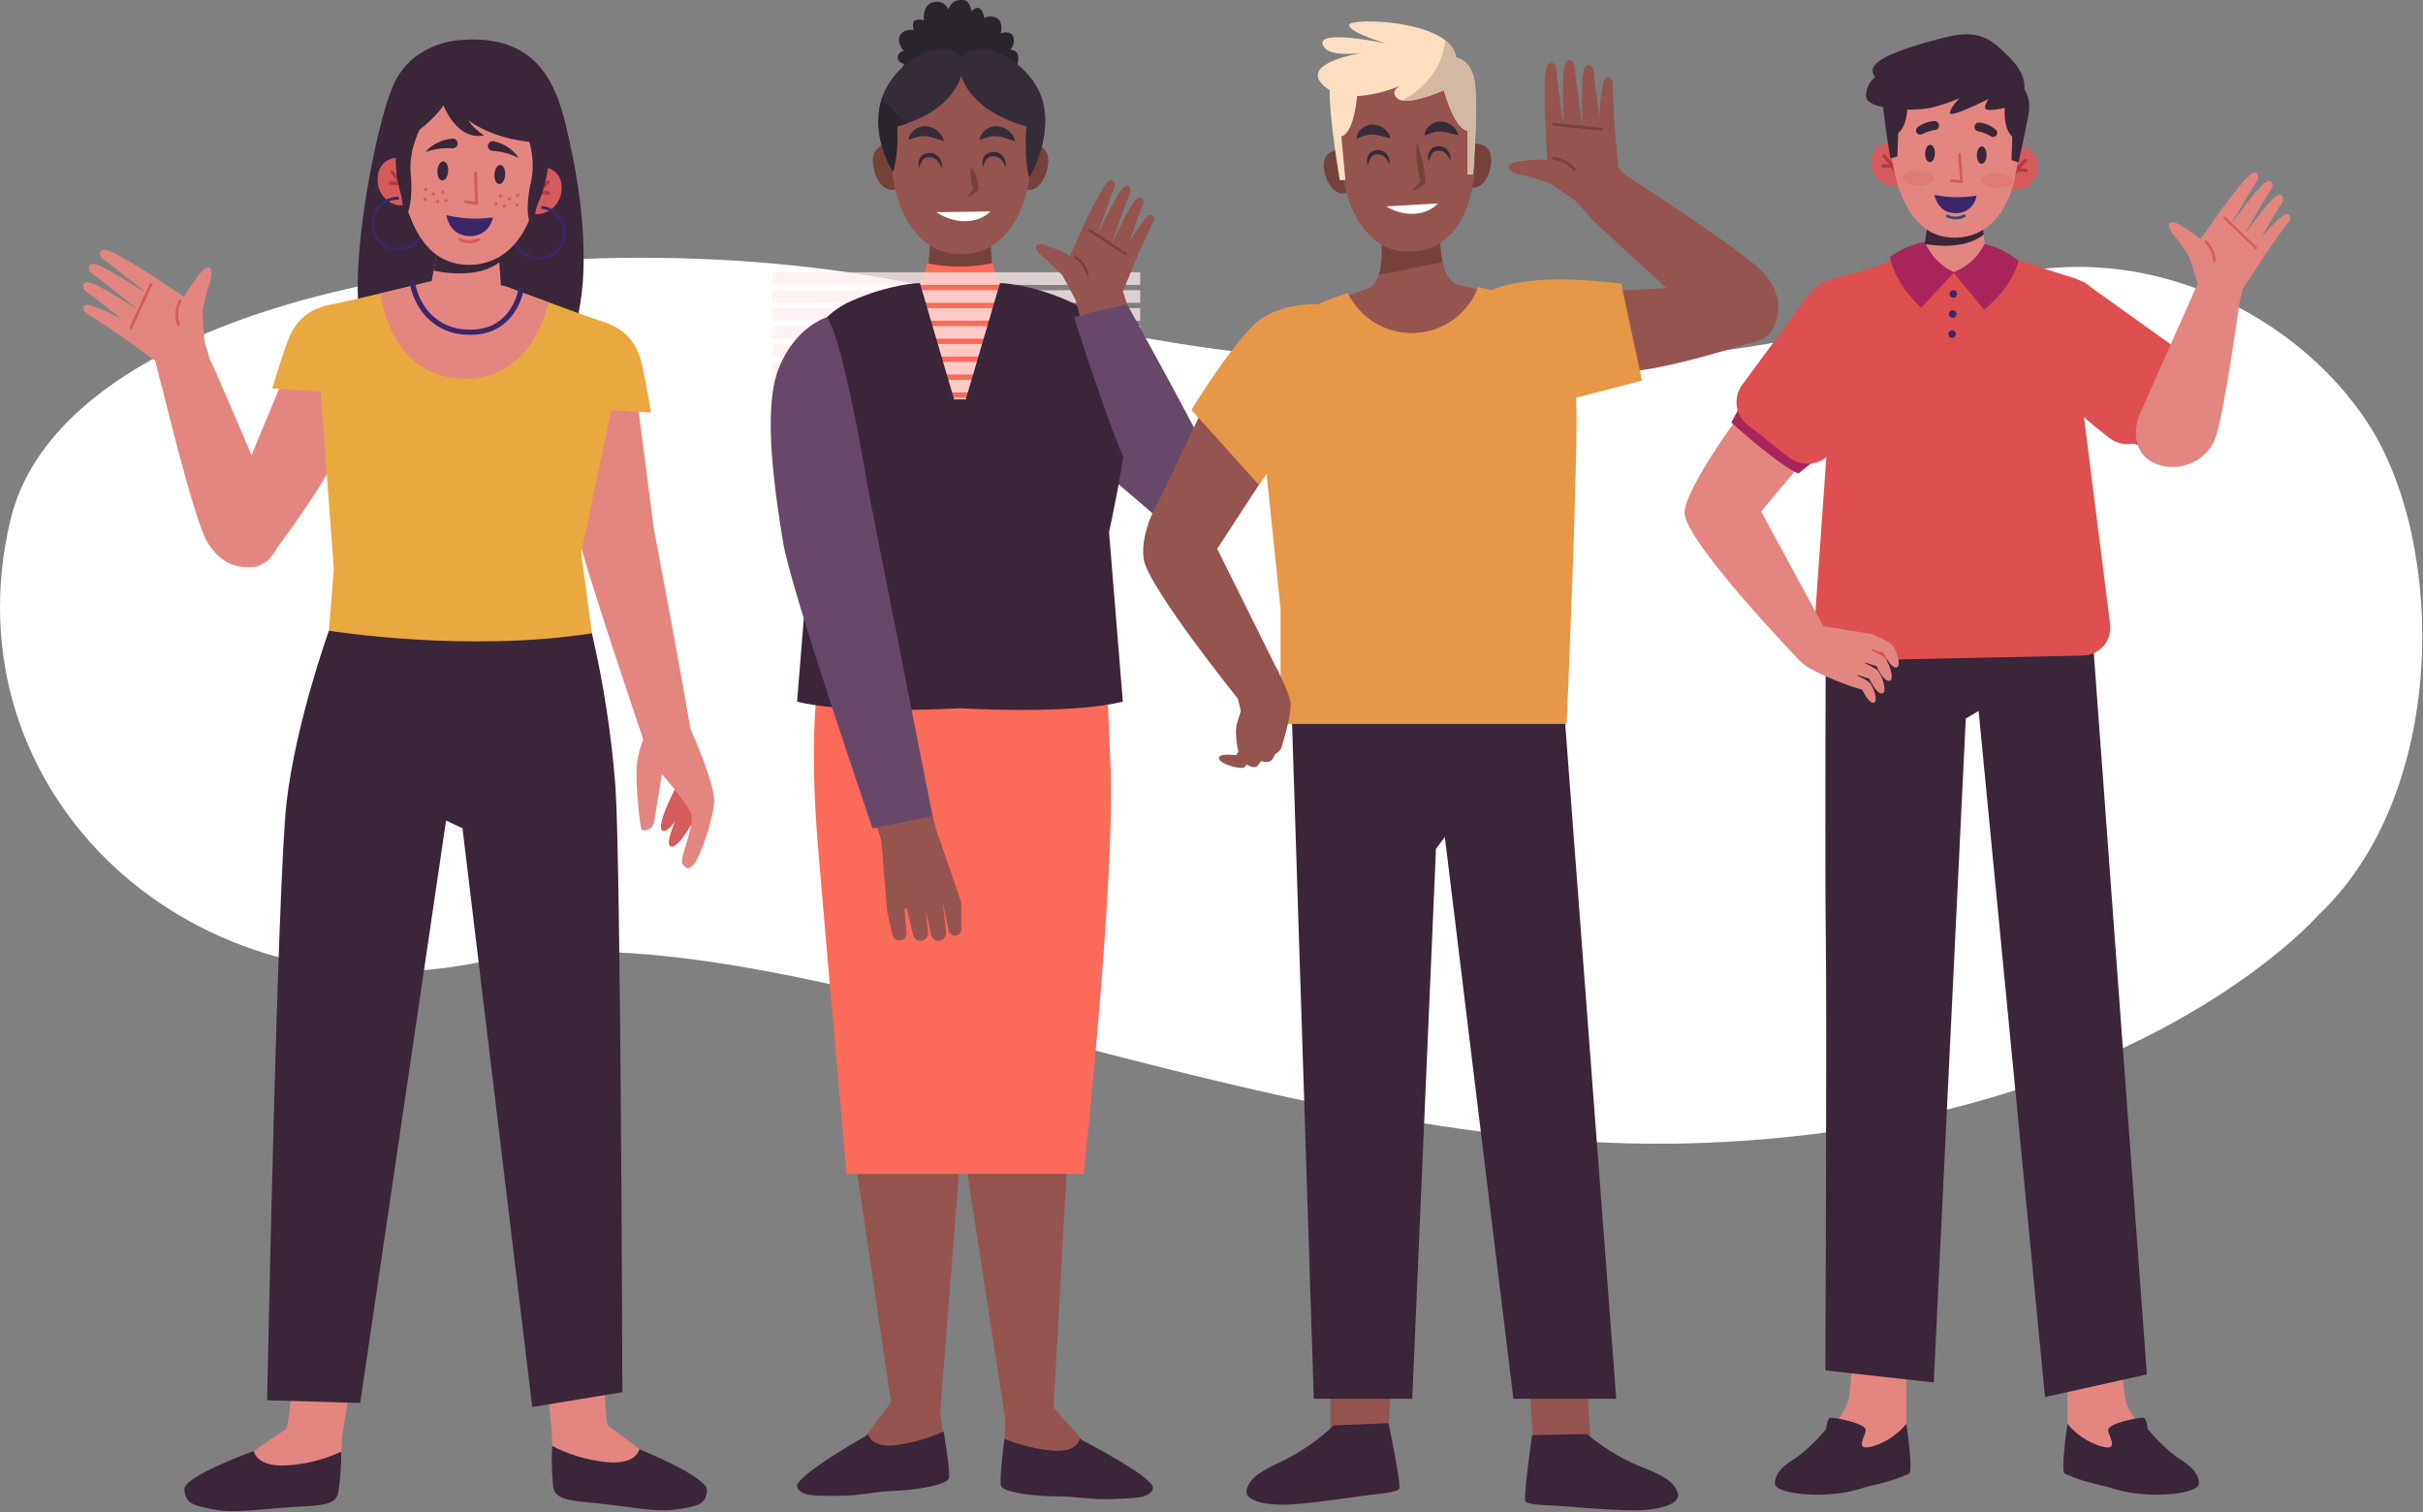 <svg width="588" height="367" viewBox="0 0 588 367" fill="none" xmlns="http://www.w3.org/2000/svg">
<rect x="0" y="0" width="588" height="367" fill="#808080" stroke="none"/>
<path d="M562.516 222.146C562.516 222.146 517.134 274.412 410.167 277.448C303.201 280.485 187.927 218.177 117.328 233.293C46.729 248.408 -13.199 192.246 2.531 126.215C16.854 66.092 154.133 48.624 240.891 73.507C327.648 98.39 431.664 89.727 472.478 71.583C513.292 53.44 556.478 74.062 575.033 103.336C593.589 132.61 594.005 192.591 562.516 222.146Z" fill="white"/>
<path d="M166.737 193.285C166.737 193.285 160.738 204.345 162.696 205.384C164.655 206.422 169.326 197.321 169.326 197.321L166.737 193.285Z" fill="#D55B5D"/>
<path d="M164.812 189.481C164.812 189.481 158.812 200.541 160.77 201.579C162.729 202.618 167.4 193.516 167.4 193.516L164.812 189.481Z" fill="#D55B5D"/>
<path d="M154.088 92.818L158.651 128.149C158.651 128.149 165.646 164.967 167.786 178.332L156.347 180.168C156.347 180.168 141.58 136.671 140.209 129.514C138.837 122.356 138.024 102.554 138.024 102.554L154.088 92.818Z" fill="#E38680"/>
<path d="M156.952 177.605C155.642 180.158 154.819 182.932 154.526 185.786C154.178 190.166 155.323 201 155.726 201.346C155.828 201.414 155.945 201.455 156.067 201.466C156.694 201.542 157.326 201.37 157.828 200.986C158.329 200.602 158.66 200.037 158.75 199.412L160.633 187.865C160.633 187.865 166.391 194.438 167.657 197.32C168.923 200.201 164.538 208.496 165.69 209.765C166.841 211.033 166.999 211.033 168.362 209.767C169.724 208.5 172.957 199.282 173.306 194.788C173.654 190.293 167.551 176.889 167.551 176.889L156.952 177.605Z" fill="#E38680"/>
<path d="M132.057 330.525L133.875 346.751L134.126 356.009C138.142 357.068 142.22 357.877 146.336 358.432C151.232 358.925 157.842 357.994 158.792 356.091C159.742 354.187 148.015 346.493 147.498 345.881C146.98 345.269 146.296 329.262 146.296 329.262L132.057 330.525Z" fill="#E38680"/>
<path d="M133.987 350.879C133.807 354.217 133.898 357.564 134.258 360.888C134.857 364.502 139.854 364.116 148.02 365.147C156.186 366.177 160.088 366.948 164.825 366.193C169.562 365.439 171.178 365.019 171.59 361.753C172.003 358.487 155.158 351.673 155.158 351.673C155.158 351.673 154.521 355.581 146.988 354.783C142.449 354.301 138.04 352.977 133.987 350.879Z" fill="#3B2539"/>
<path d="M85.639 332.028L83.1 348.157L82.436 357.395C78.377 358.274 74.267 358.9 70.13 359.271C65.217 359.545 58.655 358.321 57.791 356.377C56.927 354.433 68.985 347.269 69.529 346.68C70.073 346.092 71.471 330.132 71.471 330.132L85.639 332.028Z" fill="#E38680"/>
<path d="M82.804 352.277C82.835 355.62 82.595 358.959 82.086 362.263C81.327 365.847 76.352 365.239 68.148 365.904C59.944 366.569 56.012 367.165 51.313 366.2C46.614 365.235 45.019 364.744 44.752 361.463C44.486 358.181 61.618 352.126 61.618 352.126C61.618 352.126 62.08 356.058 69.641 355.597C74.197 355.318 78.661 354.192 82.804 352.277Z" fill="#3B2539"/>
<path d="M67.992 93.712L59.46 114.275L65.036 135.898C65.036 135.898 82.035 113.755 83.406 106.239C84.242 101.97 84.351 97.59 83.726 93.285L67.992 93.712Z" fill="#E38680"/>
<path d="M112.365 9.679C112.365 9.679 101.192 9.657 96.004 19.513C90.695 29.599 82.835 75.26 89.133 80.659C96.63 87.087 112.949 87.052 120.263 90.526C137.521 98.723 148.174 74.754 137.152 29.722C134.635 19.438 129.565 8.503 112.365 9.679Z" fill="#3B2539"/>
<path d="M157.962 100.12L66.09 94.27C66.09 94.27 67.695 88.505 69.827 82.746C71.959 76.987 75.747 74.761 80.526 73.854C81.875 73.597 84.348 73.048 87.203 72.392C88.821 72.018 90.563 71.612 92.292 71.204C98.327 69.784 104.214 68.353 104.214 68.353L113.817 68.198L113.873 68.198L113.926 68.205L122.503 69.443C122.503 69.443 127.587 71.329 133.144 73.363C138.359 75.269 143.992 77.308 146.23 78.038C150.855 79.543 154.331 82.232 155.715 88.215C157.099 94.197 157.962 100.12 157.962 100.12Z" fill="#EAA940"/>
<path d="M133.144 73.363C131.506 79.847 126.536 92.145 112.465 91.9C96.863 91.627 93.134 76.664 92.292 71.204C98.327 69.784 104.214 68.353 104.214 68.353L113.817 68.198L113.873 68.198L113.927 68.205L122.503 69.443C122.503 69.443 127.587 71.329 133.144 73.363Z" fill="#E38680"/>
<path d="M113.098 81.215C110.818 81.147 108.59 80.516 106.612 79.38C104.634 78.244 102.967 76.636 101.76 74.701C100.615 72.895 99.835 70.883 99.466 68.777C99.443 68.611 99.487 68.442 99.589 68.308C99.691 68.174 99.842 68.087 100.008 68.064C100.175 68.041 100.343 68.085 100.477 68.187C100.611 68.289 100.699 68.439 100.722 68.606C101.076 70.545 101.801 72.398 102.856 74.063C103.954 75.823 105.472 77.283 107.274 78.311C109.076 79.338 111.105 79.901 113.179 79.95C117.724 80.239 121.223 78.703 123.581 75.383C124.66 73.848 125.412 72.106 125.788 70.267C125.801 70.185 125.83 70.106 125.874 70.035C125.918 69.964 125.975 69.902 126.042 69.853C126.11 69.804 126.186 69.769 126.267 69.75C126.348 69.73 126.432 69.727 126.515 69.74C126.597 69.754 126.676 69.783 126.747 69.827C126.818 69.87 126.879 69.928 126.928 69.995C126.977 70.063 127.012 70.139 127.031 70.22C127.05 70.302 127.053 70.386 127.04 70.468C126.636 72.5 125.809 74.425 124.614 76.117C122.807 78.662 119.342 81.612 113.098 81.215Z" fill="#3B2669"/>
<path d="M113.928 68.197V68.205L113.873 68.199L113.928 68.197Z" fill="#5848BC"/>
<path d="M113.875 68.199L113.819 68.198V68.19L113.875 68.199Z" fill="#5848BC"/>
<path d="M121.625 69.937C121.625 69.937 119.137 73.956 112.922 73.56C111.244 73.502 109.607 73.022 108.164 72.164C106.721 71.305 105.518 70.096 104.667 68.649L105.224 65.68L105.318 65.18L106.195 60.505L121.025 61.865L121.159 63.673L121.204 64.265L121.625 69.937Z" fill="#E38680"/>
<path d="M121.159 63.673C117.612 66.312 112.098 67.051 105.224 65.68L105.318 65.18L106.195 60.505L121.025 61.865L121.159 63.673Z" fill="#3B2539"/>
<path d="M101.397 47.884C97.779 52.312 90.822 48.721 91.701 42.595C92.499 37.038 98.681 38.321 98.681 38.321L101.397 47.884Z" fill="#D55B5D"/>
<path d="M99.442 48.414C100.842 49.089 101.956 50.242 102.584 51.664C103.212 53.086 103.312 54.686 102.868 56.175C102.423 57.665 101.462 58.947 100.157 59.793C98.852 60.638 97.288 60.99 95.747 60.787C94.206 60.584 92.787 59.838 91.746 58.684C90.705 57.529 90.109 56.041 90.066 54.487C90.022 52.933 90.534 51.414 91.509 50.203C92.484 48.992 93.858 48.169 95.386 47.879C95.823 47.795 96.269 47.758 96.715 47.766C96.774 47.985 96.807 48.21 96.812 48.436C96.542 48.426 96.271 48.436 96.002 48.464C94.608 48.606 93.311 49.243 92.345 50.259C91.38 51.274 90.809 52.601 90.736 54.001C90.663 55.4 91.094 56.779 91.949 57.889C92.804 58.999 94.028 59.767 95.4 60.054C96.771 60.34 98.2 60.127 99.428 59.452C100.657 58.778 101.603 57.686 102.097 56.374C102.59 55.063 102.599 53.618 102.121 52.301C101.642 50.984 100.709 49.881 99.489 49.192L99.442 48.414Z" fill="#3B2669"/>
<path d="M98.331 47.808C98.231 47.801 98.137 47.762 98.063 47.696C97.989 47.629 97.939 47.54 97.921 47.442C97.441 44.753 94.855 42.116 94.829 42.09C94.788 42.048 94.755 41.999 94.733 41.945C94.711 41.891 94.7 41.833 94.7 41.775C94.7 41.717 94.712 41.659 94.735 41.605C94.757 41.551 94.79 41.502 94.832 41.461C94.873 41.42 94.922 41.388 94.976 41.366C95.03 41.344 95.088 41.333 95.147 41.333C95.205 41.333 95.263 41.345 95.317 41.367C95.37 41.39 95.419 41.423 95.46 41.465C95.575 41.58 98.267 44.327 98.796 47.286C98.808 47.352 98.805 47.42 98.787 47.485C98.768 47.55 98.735 47.61 98.69 47.66C98.645 47.71 98.59 47.75 98.527 47.775C98.465 47.801 98.398 47.812 98.331 47.808Z" fill="#B33A41"/>
<path d="M97.346 45.224C97.299 45.221 97.251 45.21 97.207 45.192C96.451 44.899 95.636 44.793 94.83 44.883C94.714 44.901 94.595 44.872 94.501 44.802C94.406 44.733 94.342 44.629 94.324 44.513C94.306 44.397 94.334 44.278 94.403 44.183C94.472 44.088 94.576 44.024 94.692 44.005C95.657 43.888 96.637 44.013 97.542 44.369C97.64 44.409 97.72 44.482 97.769 44.576C97.817 44.669 97.831 44.777 97.808 44.88C97.784 44.983 97.725 45.074 97.64 45.137C97.556 45.2 97.452 45.231 97.346 45.224Z" fill="#B33A41"/>
<path d="M126.004 49.451C129.032 54.302 136.388 51.623 136.292 45.434C136.205 39.821 129.911 40.309 129.911 40.309L126.004 49.451Z" fill="#D55B5D"/>
<path d="M128.682 50.276C127.207 50.768 125.956 51.77 125.153 53.101C124.35 54.432 124.048 56.006 124.3 57.54C124.552 59.074 125.343 60.468 126.53 61.472C127.717 62.476 129.223 63.024 130.778 63.017C132.333 63.011 133.834 62.452 135.014 61.438C136.193 60.425 136.972 59.025 137.213 57.489C137.453 55.953 137.138 54.382 136.324 53.057C135.511 51.732 134.252 50.74 132.773 50.26C132.35 50.121 131.913 50.027 131.47 49.979C131.383 50.188 131.322 50.408 131.288 50.632C131.557 50.656 131.825 50.7 132.088 50.761C133.453 51.08 134.658 51.876 135.487 53.006C136.316 54.136 136.714 55.524 136.609 56.922C136.503 58.319 135.902 59.632 134.913 60.625C133.924 61.617 132.612 62.224 131.215 62.334C129.818 62.444 128.428 62.051 127.295 61.226C126.163 60.401 125.363 59.199 125.039 57.835C124.716 56.472 124.891 55.038 125.532 53.792C126.174 52.546 127.239 51.571 128.537 51.042L128.682 50.276Z" fill="#3B2669"/>
<path d="M129.056 49.764C128.988 49.76 128.923 49.74 128.864 49.707C128.806 49.674 128.755 49.628 128.717 49.572C128.679 49.517 128.654 49.453 128.644 49.386C128.634 49.32 128.639 49.252 128.659 49.187C129.56 46.319 132.579 43.936 132.707 43.836C132.8 43.764 132.918 43.732 133.035 43.746C133.151 43.761 133.257 43.821 133.33 43.914C133.402 44.006 133.435 44.124 133.421 44.241C133.407 44.357 133.347 44.464 133.254 44.536C133.225 44.559 130.324 46.852 129.508 49.454C129.478 49.548 129.417 49.63 129.335 49.687C129.253 49.743 129.155 49.77 129.056 49.764Z" fill="#B33A41"/>
<path d="M130.359 47.326C130.254 47.319 130.155 47.276 130.079 47.202C130.003 47.129 129.956 47.031 129.945 46.926C129.935 46.821 129.962 46.716 130.023 46.629C130.083 46.543 130.172 46.48 130.274 46.453C131.217 46.215 132.204 46.215 133.147 46.453C133.26 46.486 133.356 46.563 133.412 46.666C133.469 46.77 133.483 46.891 133.45 47.004C133.417 47.118 133.34 47.213 133.237 47.27C133.133 47.327 133.012 47.34 132.899 47.307C132.111 47.116 131.289 47.117 130.502 47.312C130.455 47.325 130.407 47.329 130.359 47.326Z" fill="#B33A41"/>
<path d="M97.789 31.455C96.52 38.149 96.973 45.056 99.105 51.528C102.35 60.693 107.245 63.796 112.636 64.225C118.769 64.712 131.848 61.98 131.668 32.726C131.547 12.959 100.679 11.691 97.789 31.455Z" fill="#E38680"/>
<path d="M131.169 34.608C122.858 34.294 117.196 31.704 113.615 29.198C114.649 30.675 115.97 31.927 117.5 32.88C112.061 33.908 108.926 28.603 107.623 25.637C104.941 29.238 101.443 32.15 97.416 34.133C95.317 12.971 110.164 12.168 122.055 14.064C133.173 15.836 137.572 34.848 131.169 34.608Z" fill="#3B2539"/>
<path d="M102.392 30.335C102.392 30.335 99.084 35.975 99.666 42.065C100.228 47.938 99.453 53.499 96.522 54.302C96.522 54.302 98.649 51.637 97.177 46.725C95.704 41.813 95.637 35.417 97.007 32.55C98.377 29.683 102.392 30.335 102.392 30.335Z" fill="#3B2539"/>
<path d="M127.673 31.945C127.673 31.945 130.238 37.959 128.889 43.926C127.587 49.681 127.65 55.295 130.455 56.463C130.455 56.463 128.684 53.549 130.767 48.864C132.851 44.178 133.729 37.843 132.734 34.825C131.738 31.808 127.673 31.945 127.673 31.945Z" fill="#3B2539"/>
<path d="M103.197 36.918C104.898 35 107.28 33.821 109.836 33.63C109.994 33.625 110.151 33.652 110.298 33.709C110.445 33.766 110.579 33.852 110.692 33.962C110.805 34.072 110.895 34.204 110.955 34.35C111.016 34.495 111.047 34.651 111.046 34.809L111.046 34.82C111.045 34.979 111.012 35.136 110.948 35.282C110.885 35.428 110.793 35.56 110.677 35.669C110.561 35.779 110.425 35.863 110.275 35.918C110.126 35.973 109.967 35.997 109.808 35.989C107.564 35.843 105.314 36.159 103.197 36.918Z" fill="#3B2539"/>
<path d="M125.93 38.365C124.486 36.247 122.273 34.775 119.761 34.262C119.606 34.237 119.446 34.244 119.293 34.282C119.14 34.319 118.996 34.388 118.87 34.483C118.744 34.578 118.639 34.697 118.56 34.834C118.482 34.97 118.431 35.122 118.412 35.278L118.411 35.289C118.392 35.447 118.404 35.607 118.449 35.76C118.493 35.913 118.568 36.055 118.669 36.178C118.77 36.301 118.895 36.403 119.036 36.476C119.177 36.549 119.331 36.593 119.49 36.605C121.735 36.745 123.926 37.344 125.93 38.365Z" fill="#3B2539"/>
<path d="M113.731 59.047C112.932 58.992 112.151 58.782 111.432 58.428C111.345 58.381 111.281 58.303 111.252 58.209C111.224 58.115 111.234 58.014 111.28 57.927C111.326 57.841 111.404 57.776 111.498 57.747C111.591 57.718 111.692 57.728 111.779 57.773C112.42 58.097 113.126 58.272 113.843 58.284C114.561 58.296 115.272 58.146 115.924 57.844C116.009 57.795 116.11 57.782 116.205 57.808C116.3 57.834 116.38 57.896 116.429 57.982C116.478 58.067 116.491 58.168 116.465 58.263C116.439 58.358 116.376 58.438 116.291 58.487C115.512 58.922 114.621 59.117 113.731 59.047Z" fill="#D55B5D"/>
<path d="M115.64 49.712L115.611 49.709L112.922 49.32C112.874 49.313 112.827 49.297 112.785 49.272C112.743 49.247 112.707 49.214 112.677 49.175C112.648 49.136 112.627 49.092 112.615 49.045C112.603 48.997 112.6 48.948 112.607 48.9C112.614 48.852 112.63 48.805 112.655 48.763C112.68 48.721 112.713 48.685 112.752 48.656C112.792 48.627 112.836 48.606 112.883 48.594C112.931 48.582 112.98 48.58 113.028 48.587L115.276 48.913L115.009 41.998C115.005 41.9 115.04 41.804 115.107 41.732C115.174 41.66 115.266 41.617 115.364 41.614C115.463 41.61 115.558 41.645 115.63 41.712C115.702 41.779 115.745 41.871 115.749 41.969L116.034 49.328C116.036 49.38 116.027 49.432 116.008 49.48C115.988 49.528 115.959 49.572 115.922 49.608C115.885 49.644 115.841 49.672 115.792 49.69C115.744 49.708 115.692 49.716 115.64 49.712Z" fill="#D55B5D"/>
<path d="M108.345 52.207C112.025 53.097 115.841 53.286 119.591 52.765C119.354 54.153 118.589 55.396 117.456 56.234C116.324 57.071 114.911 57.438 113.514 57.258C108.941 56.985 108.345 52.207 108.345 52.207Z" fill="#3B2669"/>
<path d="M108.755 41.562C108.673 42.844 108.024 43.845 107.306 43.8C106.587 43.754 106.071 42.678 106.153 41.396C106.234 40.115 106.883 39.113 107.601 39.159C108.32 39.204 108.836 40.28 108.755 41.562Z" fill="#3B2539"/>
<path d="M122.593 42.443C122.511 43.725 121.863 44.727 121.144 44.681C120.426 44.635 119.91 43.559 119.991 42.277C120.073 40.996 120.721 39.994 121.44 40.04C122.158 40.086 122.675 41.161 122.593 42.443Z" fill="#3B2539"/>
<path d="M103.697 46.018C103.692 46.097 103.663 46.173 103.615 46.236C103.567 46.298 103.502 46.346 103.427 46.371C103.352 46.397 103.271 46.4 103.195 46.379C103.119 46.359 103.05 46.316 102.998 46.257C102.945 46.198 102.912 46.124 102.901 46.046C102.891 45.968 102.904 45.888 102.939 45.817C102.974 45.746 103.029 45.687 103.097 45.647C103.166 45.607 103.244 45.589 103.323 45.594C103.375 45.597 103.427 45.611 103.474 45.634C103.521 45.657 103.563 45.689 103.598 45.729C103.632 45.768 103.659 45.814 103.676 45.864C103.693 45.913 103.7 45.966 103.697 46.018Z" fill="#D55B5D"/>
<path d="M105.584 47.105C105.579 47.184 105.55 47.26 105.502 47.323C105.454 47.386 105.389 47.433 105.314 47.458C105.239 47.484 105.158 47.487 105.082 47.466C105.005 47.446 104.937 47.404 104.885 47.344C104.832 47.285 104.799 47.211 104.788 47.133C104.778 47.054 104.791 46.975 104.826 46.904C104.861 46.833 104.916 46.774 104.984 46.734C105.052 46.694 105.131 46.676 105.21 46.681C105.262 46.684 105.314 46.698 105.361 46.721C105.408 46.744 105.45 46.776 105.485 46.816C105.519 46.855 105.546 46.901 105.563 46.951C105.58 47.001 105.587 47.053 105.584 47.105Z" fill="#D55B5D"/>
<path d="M103.547 48.369C103.542 48.447 103.514 48.523 103.466 48.586C103.418 48.649 103.352 48.696 103.277 48.721C103.202 48.747 103.122 48.75 103.045 48.73C102.969 48.709 102.9 48.667 102.848 48.607C102.796 48.548 102.762 48.474 102.752 48.396C102.741 48.318 102.754 48.238 102.789 48.167C102.824 48.096 102.879 48.037 102.948 47.997C103.016 47.958 103.095 47.939 103.174 47.944C103.226 47.948 103.277 47.961 103.324 47.984C103.371 48.008 103.414 48.04 103.448 48.079C103.483 48.118 103.51 48.164 103.526 48.214C103.543 48.264 103.55 48.316 103.547 48.369Z" fill="#D55B5D"/>
<path d="M106.584 48.963C106.579 49.042 106.551 49.117 106.503 49.18C106.455 49.243 106.389 49.29 106.315 49.316C106.24 49.341 106.159 49.344 106.083 49.324C106.006 49.303 105.937 49.261 105.885 49.202C105.833 49.142 105.799 49.069 105.789 48.99C105.779 48.912 105.792 48.832 105.826 48.761C105.861 48.69 105.916 48.631 105.985 48.592C106.053 48.552 106.132 48.533 106.211 48.538C106.317 48.545 106.415 48.594 106.485 48.673C106.556 48.753 106.591 48.857 106.584 48.963Z" fill="#D55B5D"/>
<path d="M108.651 48.694C108.646 48.773 108.618 48.848 108.57 48.911C108.522 48.974 108.456 49.021 108.381 49.047C108.306 49.072 108.226 49.075 108.149 49.055C108.073 49.034 108.004 48.992 107.952 48.932C107.9 48.873 107.866 48.8 107.856 48.721C107.845 48.643 107.858 48.563 107.893 48.492C107.928 48.421 107.983 48.362 108.052 48.322C108.12 48.283 108.199 48.264 108.278 48.269C108.383 48.276 108.482 48.325 108.552 48.404C108.622 48.484 108.658 48.588 108.651 48.694Z" fill="#D55B5D"/>
<path d="M107.847 46.683C107.842 46.762 107.814 46.838 107.766 46.901C107.718 46.963 107.652 47.011 107.577 47.036C107.503 47.062 107.422 47.064 107.345 47.044C107.269 47.024 107.2 46.981 107.148 46.922C107.096 46.862 107.062 46.789 107.052 46.711C107.041 46.632 107.054 46.553 107.089 46.481C107.124 46.411 107.179 46.352 107.248 46.312C107.316 46.272 107.395 46.254 107.474 46.259C107.526 46.262 107.577 46.276 107.624 46.299C107.671 46.322 107.714 46.354 107.748 46.394C107.783 46.433 107.81 46.479 107.827 46.529C107.843 46.578 107.85 46.631 107.847 46.683Z" fill="#D55B5D"/>
<path d="M125.223 47.389C125.218 47.468 125.236 47.547 125.276 47.615C125.316 47.683 125.375 47.738 125.446 47.773C125.517 47.808 125.596 47.821 125.675 47.811C125.753 47.8 125.827 47.767 125.886 47.714C125.945 47.662 125.988 47.593 126.008 47.517C126.028 47.441 126.026 47.36 126 47.285C125.975 47.21 125.927 47.145 125.865 47.097C125.802 47.049 125.726 47.02 125.647 47.015C125.595 47.012 125.542 47.019 125.493 47.036C125.443 47.053 125.397 47.08 125.358 47.114C125.318 47.149 125.286 47.191 125.263 47.238C125.24 47.285 125.226 47.337 125.223 47.389Z" fill="#D55B5D"/>
<path d="M123.213 48.228C123.208 48.307 123.227 48.386 123.266 48.454C123.306 48.522 123.365 48.577 123.436 48.612C123.507 48.647 123.587 48.66 123.665 48.65C123.744 48.639 123.817 48.606 123.876 48.553C123.936 48.501 123.978 48.432 123.999 48.356C124.019 48.28 124.016 48.199 123.991 48.124C123.965 48.049 123.918 47.984 123.855 47.936C123.792 47.888 123.717 47.859 123.638 47.854C123.585 47.851 123.533 47.858 123.483 47.875C123.433 47.892 123.387 47.919 123.348 47.953C123.309 47.988 123.276 48.03 123.253 48.077C123.23 48.124 123.217 48.176 123.213 48.228Z" fill="#D55B5D"/>
<path d="M125.073 49.739C125.068 49.818 125.086 49.897 125.126 49.965C125.166 50.034 125.225 50.089 125.296 50.124C125.367 50.158 125.447 50.172 125.525 50.161C125.603 50.151 125.677 50.117 125.736 50.065C125.796 50.013 125.838 49.944 125.859 49.867C125.879 49.791 125.876 49.71 125.85 49.636C125.825 49.561 125.778 49.495 125.715 49.447C125.652 49.399 125.576 49.371 125.497 49.366C125.392 49.359 125.287 49.395 125.208 49.465C125.128 49.535 125.08 49.633 125.073 49.739Z" fill="#D55B5D"/>
<path d="M121.985 49.943C121.98 50.022 121.998 50.101 122.038 50.169C122.078 50.238 122.137 50.293 122.208 50.328C122.279 50.362 122.359 50.376 122.437 50.365C122.515 50.355 122.589 50.321 122.648 50.269C122.708 50.217 122.75 50.148 122.77 50.072C122.791 49.995 122.788 49.914 122.762 49.84C122.737 49.765 122.69 49.699 122.627 49.651C122.564 49.603 122.488 49.575 122.409 49.57C122.304 49.563 122.199 49.599 122.12 49.669C122.04 49.739 121.992 49.837 121.985 49.943Z" fill="#D55B5D"/>
<path d="M119.969 49.414C119.964 49.493 119.983 49.572 120.022 49.64C120.062 49.709 120.121 49.764 120.192 49.799C120.263 49.834 120.343 49.846 120.421 49.836C120.499 49.826 120.573 49.792 120.632 49.74C120.692 49.688 120.734 49.619 120.755 49.542C120.775 49.466 120.772 49.385 120.747 49.31C120.721 49.236 120.674 49.17 120.611 49.122C120.548 49.074 120.472 49.046 120.394 49.041C120.288 49.034 120.184 49.07 120.104 49.14C120.024 49.21 119.976 49.309 119.969 49.414Z" fill="#D55B5D"/>
<path d="M121.021 47.522C121.016 47.601 121.035 47.68 121.075 47.748C121.114 47.816 121.173 47.872 121.244 47.906C121.315 47.941 121.395 47.954 121.473 47.944C121.552 47.933 121.625 47.9 121.685 47.848C121.744 47.795 121.787 47.727 121.807 47.65C121.827 47.574 121.825 47.493 121.799 47.418C121.773 47.343 121.726 47.278 121.663 47.23C121.601 47.182 121.525 47.153 121.446 47.148C121.394 47.145 121.341 47.152 121.291 47.169C121.242 47.186 121.196 47.213 121.156 47.247C121.117 47.282 121.085 47.324 121.062 47.371C121.038 47.418 121.025 47.47 121.021 47.522Z" fill="#D55B5D"/>
<path d="M77.289 88.169L81.005 138.06L78.074 175.142C78.074 175.142 86.343 178.46 112.183 178.94C138.023 179.42 146.592 176.038 146.592 176.038L141.041 134.069L150.186 90.9L127.929 93.88C127.929 93.88 88.942 96.906 77.289 88.169Z" fill="#EAA940"/>
<path d="M79.82 153.049C79.82 153.049 113.072 158.444 143.635 153.68C146.483 165.931 148.396 178.381 149.357 190.921C150.667 210.174 151.035 337.835 151.035 337.835L129.161 341.433L112.234 200.982L108.248 199.122L87.408 340.46L64.828 339.798C64.828 339.798 67.32 214.01 69.55 194.661C71.781 175.312 79.82 153.049 79.82 153.049Z" fill="#3B2539"/>
<path d="M48.913 65.921C47.292 67.809 45.862 69.853 44.644 72.023L38.559 67.953L38.563 67.949C38.238 67.714 37.546 67.253 36.645 66.673L36.644 66.672V66.672C33.629 64.73 28.256 61.446 26.307 60.793C23.775 59.944 23.822 62.139 25.133 62.965C26.145 63.602 32.137 68.387 34.823 70.54L34.758 70.679C32.036 68.889 25.72 64.968 23.57 64.247C21.039 63.398 21.086 65.593 22.397 66.419C23.529 67.133 30.904 73.044 32.893 74.642L32.843 74.748C29.888 72.834 24.25 69.371 22.244 68.699C19.712 67.85 19.759 70.045 21.07 70.871C21.935 71.416 26.448 74.999 29.416 77.371C27.055 76.084 24.597 74.983 22.065 74.079C19.689 73.489 19.893 75.492 21.152 76.15C22.014 76.601 26.705 79.752 29.575 81.692L37.656 87.536L39.233 93.659L51.684 89.673L49.602 82.788L49.115 75.403C49.659 73.008 50.441 69.75 50.967 68.366C51.844 66.054 51.302 63.528 48.913 65.921Z" fill="#E38680"/>
<path d="M31.971 79.768C32.015 79.735 32.05 79.692 32.073 79.641L36.973 69.142C36.992 69.102 37.002 69.058 37.004 69.014C37.006 68.97 36.999 68.925 36.984 68.884C36.969 68.842 36.946 68.804 36.916 68.771C36.886 68.738 36.85 68.712 36.81 68.693C36.77 68.674 36.726 68.664 36.682 68.662C36.637 68.66 36.593 68.667 36.551 68.682C36.51 68.697 36.471 68.72 36.439 68.75C36.406 68.78 36.38 68.816 36.361 68.856L31.461 79.356C31.429 79.424 31.421 79.501 31.438 79.575C31.455 79.648 31.496 79.714 31.555 79.761C31.613 79.809 31.686 79.835 31.761 79.837C31.837 79.838 31.91 79.814 31.971 79.768Z" fill="#D55B5D"/>
<path d="M43.535 78.999C43.594 78.955 43.637 78.891 43.657 78.82C43.677 78.748 43.673 78.672 43.645 78.603C43.049 76.849 43.156 74.933 43.944 73.256C43.984 73.177 43.991 73.084 43.964 72.999C43.936 72.914 43.876 72.844 43.796 72.803C43.716 72.762 43.624 72.755 43.539 72.782C43.454 72.809 43.383 72.869 43.342 72.949C42.902 73.864 42.647 74.857 42.591 75.87C42.536 76.884 42.681 77.899 43.018 78.856C43.035 78.898 43.059 78.935 43.09 78.967C43.121 78.998 43.159 79.024 43.199 79.041C43.24 79.058 43.284 79.067 43.329 79.068C43.373 79.068 43.417 79.06 43.458 79.043C43.486 79.032 43.511 79.017 43.535 78.999Z" fill="#D55B5D"/>
<path d="M38.586 90.939C38.586 90.939 46.962 126.036 50.289 131.504C53.616 136.972 57.486 137.811 61.287 137.609C65.087 137.408 68.534 132.685 67.938 128.441C67.341 124.196 51.259 87.808 51.259 87.808C51.259 87.808 40.114 88.271 38.586 90.939Z" fill="#E38680"/>
<path d="M449.378 327.429C449.474 331.344 449.251 335.26 448.711 339.138C447.853 344.191 440.227 351.004 440.227 351.004L449.396 355.726L462.629 350.578V328.271L449.378 327.429Z" fill="#E38680"/>
<path d="M443.182 346.741C443.182 346.741 439.321 351.603 435.103 354.248C430.884 356.893 430.67 359.11 430.741 360.182C430.813 361.255 434.388 362.828 441.823 362.685C449.259 362.542 451.618 360.969 454.907 360.325C457.786 359.726 460.591 358.815 463.272 357.608C464.345 357.036 462.629 345.525 462.629 345.525C460.569 348.022 457.841 349.882 454.764 350.888C449.831 352.389 452.548 348.814 452.762 347.098C452.977 345.382 445.184 343.952 444.254 344.024C443.325 344.095 443.182 346.741 443.182 346.741Z" fill="#3B2539"/>
<path d="M514.977 327.429C514.881 331.344 515.105 335.26 515.644 339.138C516.502 344.191 524.129 351.004 524.129 351.004L514.959 355.726L501.726 350.578V328.271L514.977 327.429Z" fill="#E38680"/>
<path d="M521.173 346.741C521.173 346.741 525.034 351.603 529.252 354.248C533.471 356.893 533.685 359.11 533.614 360.182C533.542 361.255 529.967 362.828 522.532 362.685C515.096 362.542 512.737 360.969 509.448 360.325C506.569 359.726 503.764 358.815 501.083 357.608C500.01 357.036 501.726 345.525 501.726 345.525C503.786 348.022 506.514 349.882 509.591 350.888C514.524 352.389 511.807 348.814 511.593 347.098C511.378 345.382 519.171 343.952 520.101 344.024C521.03 344.095 521.173 346.741 521.173 346.741Z" fill="#3B2539"/>
<path d="M443.086 150.396C443.086 150.396 442.826 208.567 443.086 228.789C443.345 249.011 442.971 332.555 442.971 332.555L469.27 335.472L477.048 174.346L480.159 172.531L496.276 339.012L520.991 333.528L508.111 158.494L443.086 150.396Z" fill="#3B2539"/>
<path d="M445.419 79.459L440.199 153.608C440.138 154.48 440.259 155.354 440.554 156.176C440.85 156.997 441.314 157.749 441.916 158.381C442.518 159.013 443.245 159.513 444.052 159.849C444.858 160.185 445.725 160.348 446.598 160.33L505.513 159.079C506.459 159.059 507.391 158.841 508.247 158.437C509.104 158.034 509.866 157.455 510.485 156.739C511.103 156.022 511.564 155.183 511.837 154.277C512.111 153.371 512.191 152.417 512.072 151.478L502.974 79.459H445.419Z" fill="#DD504F"/>
<path d="M513.012 85.577L435.158 83.113C435.158 83.113 436.36 78.194 438.007 73.266C439.654 68.338 446.587 67.006 450.604 66.109C454.62 65.212 466.699 60.165 466.699 60.165L474.816 59.774L474.863 59.773L474.909 59.777L482.195 60.592C482.195 60.592 498.542 66.069 502.493 67.219C506.446 68.368 509.458 70.547 510.79 75.569C512.123 80.591 513.012 85.577 513.012 85.577Z" fill="#DD504F"/>
<path d="M474.944 71.362C474.938 71.544 474.879 71.72 474.773 71.868C474.668 72.015 474.52 72.128 474.351 72.192C474.181 72.257 473.996 72.269 473.819 72.228C473.642 72.187 473.481 72.094 473.357 71.962C473.232 71.829 473.15 71.663 473.12 71.484C473.091 71.305 473.115 71.121 473.189 70.955C473.264 70.79 473.386 70.65 473.54 70.554C473.694 70.458 473.874 70.41 474.055 70.416C474.299 70.423 474.529 70.527 474.696 70.705C474.862 70.883 474.952 71.119 474.944 71.362Z" fill="#3B2669"/>
<path d="M474.79 76.231C474.784 76.412 474.725 76.588 474.619 76.736C474.513 76.883 474.366 76.997 474.196 77.061C474.026 77.125 473.841 77.137 473.664 77.096C473.487 77.055 473.327 76.963 473.202 76.83C473.078 76.698 472.996 76.531 472.966 76.352C472.936 76.173 472.96 75.989 473.035 75.824C473.11 75.658 473.232 75.519 473.386 75.422C473.54 75.326 473.719 75.278 473.901 75.284C474.022 75.288 474.14 75.315 474.25 75.365C474.36 75.415 474.459 75.485 474.541 75.573C474.624 75.661 474.688 75.764 474.731 75.877C474.774 75.99 474.794 76.11 474.79 76.231Z" fill="#3B2669"/>
<path d="M474.636 81.099C474.63 81.281 474.571 81.456 474.465 81.604C474.359 81.752 474.212 81.865 474.042 81.929C473.872 81.993 473.687 82.006 473.51 81.965C473.333 81.924 473.173 81.831 473.048 81.698C472.924 81.566 472.842 81.4 472.812 81.221C472.782 81.041 472.806 80.858 472.881 80.692C472.956 80.526 473.078 80.387 473.232 80.291C473.386 80.195 473.565 80.146 473.747 80.152C473.867 80.156 473.986 80.183 474.096 80.233C474.206 80.283 474.305 80.354 474.387 80.442C474.47 80.529 474.534 80.633 474.577 80.746C474.62 80.859 474.64 80.979 474.636 81.099Z" fill="#3B2669"/>
<path d="M474.911 59.77V59.777L474.864 59.773L474.911 59.77Z" fill="#5848BC"/>
<path d="M474.866 59.773L474.816 59.774L474.817 59.767L474.866 59.773Z" fill="#5848BC"/>
<path d="M482.003 62.574C482.003 62.574 479.868 66.281 474.235 66.103C472.715 66.1 471.221 65.712 469.89 64.978C468.56 64.243 467.437 63.184 466.625 61.899L467.044 59.197L467.114 58.743L467.773 54.488L481.227 55.29L481.4 56.922L481.458 57.456L482.003 62.574Z" fill="#E38680"/>
<path d="M467.114 58.743C464.039 59.247 461.133 60.492 458.647 62.37C458.647 62.37 459.493 68.467 466.22 74.686L474.234 66.103C471.029 64.62 468.49 61.996 467.114 58.743Z" fill="#A7255B"/>
<path d="M481.61 59.202C484.647 59.899 487.468 61.325 489.831 63.357C489.831 63.357 488.602 69.388 481.494 75.169L474.039 66.097C477.332 64.82 480.031 62.361 481.61 59.202Z" fill="#A7255B"/>
<path d="M481.4 56.922C478.268 59.411 473.301 60.239 467.044 59.197L467.114 58.743L467.773 54.488L481.227 55.29L481.4 56.922Z" fill="#3B2539"/>
<path d="M463.067 43.211C459.922 47.32 453.525 44.273 454.144 38.706C454.705 33.656 460.334 34.638 460.334 34.638L463.067 43.211Z" fill="#D55B5D"/>
<path d="M460.291 43.23C460.201 43.227 460.115 43.194 460.046 43.136C459.977 43.078 459.929 42.999 459.911 42.911C459.399 40.497 456.982 38.182 456.958 38.159C456.881 38.085 456.836 37.984 456.834 37.878C456.831 37.772 456.871 37.669 456.944 37.591C457.017 37.514 457.118 37.469 457.224 37.466C457.33 37.463 457.434 37.502 457.511 37.575C457.618 37.676 460.133 40.083 460.697 42.744C460.71 42.804 460.709 42.866 460.694 42.925C460.679 42.984 460.651 43.039 460.612 43.086C460.573 43.133 460.524 43.17 460.468 43.195C460.412 43.22 460.352 43.232 460.291 43.23Z" fill="#B33A41"/>
<path d="M459.326 40.921C459.283 40.92 459.24 40.911 459.199 40.896C458.507 40.653 457.766 40.581 457.04 40.685C456.935 40.705 456.827 40.683 456.739 40.623C456.65 40.563 456.59 40.47 456.57 40.365C456.55 40.261 456.572 40.152 456.632 40.064C456.692 39.976 456.785 39.915 456.89 39.895C457.76 39.761 458.65 39.846 459.479 40.142C459.568 40.175 459.643 40.239 459.69 40.322C459.736 40.406 459.752 40.503 459.734 40.596C459.715 40.69 459.664 40.774 459.59 40.834C459.515 40.893 459.422 40.924 459.326 40.921Z" fill="#B33A41"/>
<path d="M485.372 43.916C488.251 48.217 494.828 45.58 494.562 39.986C494.321 34.91 488.642 35.534 488.642 35.534L485.372 43.916Z" fill="#D55B5D"/>
<path d="M488.141 44.111C488.109 44.11 488.077 44.105 488.046 44.096C487.995 44.082 487.947 44.058 487.906 44.026C487.864 43.993 487.829 43.953 487.803 43.907C487.777 43.861 487.761 43.81 487.754 43.758C487.748 43.705 487.752 43.652 487.766 43.601C488.498 40.981 491.16 38.738 491.273 38.643C491.355 38.576 491.461 38.543 491.567 38.553C491.672 38.563 491.77 38.614 491.838 38.696C491.906 38.778 491.939 38.883 491.93 38.989C491.921 39.095 491.87 39.193 491.788 39.261C491.763 39.283 489.204 41.441 488.541 43.817C488.517 43.904 488.464 43.98 488.392 44.033C488.319 44.087 488.231 44.114 488.141 44.111Z" fill="#B33A41"/>
<path d="M489.25 41.868C489.154 41.865 489.063 41.828 488.993 41.764C488.922 41.7 488.876 41.613 488.864 41.518C488.852 41.424 488.873 41.328 488.925 41.248C488.977 41.168 489.056 41.108 489.147 41.081C489.993 40.838 490.887 40.81 491.746 40.998C491.798 41.011 491.846 41.035 491.888 41.066C491.93 41.098 491.966 41.138 491.993 41.183C492.019 41.229 492.037 41.279 492.045 41.331C492.052 41.383 492.049 41.437 492.036 41.488C492.023 41.539 492 41.587 491.968 41.629C491.936 41.672 491.897 41.707 491.851 41.734C491.806 41.761 491.755 41.779 491.703 41.786C491.651 41.794 491.598 41.791 491.546 41.777C490.828 41.627 490.084 41.653 489.378 41.851C489.337 41.864 489.293 41.87 489.25 41.868Z" fill="#B33A41"/>
<path d="M459.329 28.453C458.374 34.545 458.984 40.78 461.1 46.573C464.299 54.769 468.817 57.435 473.707 57.667C479.268 57.93 491.02 55.081 490.012 28.623C489.33 10.746 461.371 10.491 459.329 28.453Z" fill="#E38680"/>
<g opacity="0.5">
<path opacity="0.5" d="M469.26 43.351C469.229 44.335 467.473 45.079 465.338 45.011C463.202 44.943 461.496 44.091 461.528 43.106C461.559 42.122 463.315 41.379 465.45 41.447C467.586 41.514 469.291 42.367 469.26 43.351Z" fill="#D55B5D"/>
</g>
<g opacity="0.5">
<path opacity="0.5" d="M488.535 43.961C488.567 42.977 486.861 42.124 484.726 42.057C482.59 41.989 480.834 42.732 480.803 43.716C480.772 44.701 482.478 45.553 484.613 45.621C486.748 45.689 488.504 44.946 488.535 43.961Z" fill="#D55B5D"/>
</g>
<path d="M462.799 23.026C462.799 23.026 463.623 29.907 460.637 32.318L460.458 37.969L458.734 38.427C458.734 38.427 457.485 30.827 457.048 26.604C456.202 18.425 463.877 17.634 463.877 17.634L462.799 23.026Z" fill="#3B2539"/>
<path d="M486.754 23.785C486.754 23.785 485.497 30.599 488.325 33.195L488.146 38.845L489.837 39.411C489.837 39.411 491.565 31.906 492.268 27.719C493.629 19.609 486.02 18.334 486.02 18.334L486.754 23.785Z" fill="#3B2539"/>
<path d="M474.538 53.249C473.813 53.223 473.1 53.055 472.44 52.755C472.36 52.716 472.3 52.646 472.271 52.562C472.243 52.478 472.249 52.387 472.288 52.307C472.327 52.227 472.396 52.167 472.48 52.138C472.564 52.109 472.655 52.115 472.735 52.153C473.324 52.428 473.968 52.566 474.617 52.556C475.267 52.546 475.906 52.389 476.486 52.097C476.524 52.074 476.566 52.059 476.609 52.052C476.653 52.045 476.697 52.047 476.74 52.057C476.783 52.067 476.823 52.086 476.859 52.111C476.894 52.137 476.924 52.17 476.947 52.208C476.97 52.245 476.986 52.287 476.993 52.33C477 52.374 476.998 52.418 476.988 52.461C476.977 52.504 476.959 52.544 476.933 52.58C476.907 52.615 476.875 52.645 476.837 52.669C476.145 53.085 475.345 53.287 474.538 53.249Z" fill="#3C496B"/>
<path d="M476.004 44.452L475.977 44.45L473.534 44.176C473.49 44.171 473.447 44.157 473.409 44.136C473.37 44.115 473.336 44.086 473.308 44.052C473.281 44.018 473.26 43.978 473.248 43.936C473.236 43.893 473.232 43.849 473.237 43.805C473.242 43.761 473.255 43.719 473.277 43.68C473.298 43.641 473.327 43.607 473.361 43.58C473.396 43.553 473.436 43.532 473.478 43.52C473.521 43.508 473.565 43.504 473.609 43.51L475.652 43.739L475.21 37.492C475.204 37.404 475.233 37.317 475.292 37.25C475.35 37.183 475.432 37.142 475.521 37.136C475.609 37.13 475.696 37.159 475.763 37.217C475.83 37.275 475.872 37.357 475.878 37.445L476.349 44.094C476.352 44.141 476.346 44.188 476.33 44.231C476.314 44.276 476.289 44.316 476.256 44.35C476.224 44.383 476.184 44.41 476.141 44.428C476.098 44.445 476.051 44.454 476.004 44.452Z" fill="#D55B5D"/>
<path d="M469.465 47.288C472.821 47.987 476.277 48.048 479.655 47.468C479.481 48.731 478.825 49.877 477.824 50.667C476.824 51.458 475.557 51.831 474.288 51.708C470.143 51.593 469.465 47.288 469.465 47.288Z" fill="#3B2669"/>
<path d="M469.54 37.279C469.503 38.44 468.945 39.365 468.294 39.345C467.643 39.324 467.145 38.366 467.181 37.204C467.218 36.042 467.776 35.117 468.427 35.138C469.078 35.159 469.577 36.117 469.54 37.279Z" fill="#3B2539"/>
<path d="M482.084 37.676C482.047 38.837 481.489 39.762 480.838 39.742C480.187 39.721 479.688 38.763 479.725 37.601C479.762 36.439 480.32 35.514 480.971 35.535C481.622 35.556 482.12 36.514 482.084 37.676Z" fill="#3B2539"/>
<path d="M466.414 32.569C467.431 32.037 468.529 31.678 469.663 31.504C469.812 31.489 469.955 31.441 470.083 31.364C470.21 31.286 470.319 31.181 470.401 31.057C470.483 30.932 470.536 30.791 470.556 30.643C470.577 30.495 470.564 30.344 470.519 30.202L470.479 30.079C470.41 29.866 470.272 29.682 470.087 29.557C469.901 29.431 469.678 29.372 469.455 29.389C467.932 29.443 466.468 29.989 465.282 30.945C465.15 31.07 465.054 31.229 465.006 31.405C464.957 31.581 464.958 31.766 465.008 31.942C465.047 32.083 465.118 32.215 465.214 32.326C465.31 32.437 465.429 32.526 465.564 32.586C465.698 32.646 465.844 32.675 465.991 32.672C466.138 32.669 466.282 32.634 466.414 32.569Z" fill="#3B2539"/>
<path d="M483.175 33.099C482.194 32.505 481.121 32.076 480 31.831C479.853 31.807 479.713 31.75 479.59 31.665C479.468 31.579 479.366 31.468 479.292 31.338C479.218 31.208 479.174 31.064 479.163 30.915C479.152 30.766 479.175 30.617 479.229 30.478L479.276 30.358C479.358 30.149 479.508 29.974 479.701 29.861C479.894 29.748 480.12 29.703 480.342 29.733C481.858 29.884 483.284 30.521 484.408 31.55C484.532 31.684 484.618 31.848 484.655 32.027C484.692 32.205 484.679 32.39 484.619 32.562C484.57 32.701 484.492 32.828 484.389 32.933C484.286 33.038 484.161 33.119 484.023 33.17C483.885 33.221 483.738 33.242 483.591 33.229C483.445 33.217 483.303 33.172 483.175 33.099Z" fill="#3B2539"/>
<path d="M421.4 101.755C421.4 101.755 409.577 117.699 408.799 124.115C408.022 130.532 436.786 160.368 436.786 160.368L442.475 151.961L427.38 124.121L436.517 113.227L421.4 101.755Z" fill="#E38680"/>
<path d="M423.086 97.088L420.142 102.531C420.142 102.531 431.453 112.811 436.411 114.927L439.716 112.266L423.086 97.088Z" fill="#A7255B"/>
<path d="M439.041 71.333L422.975 93.119C422.385 93.844 421.946 94.681 421.683 95.578C421.421 96.476 421.34 97.417 421.446 98.346C421.552 99.276 421.843 100.174 422.3 100.99C422.758 101.806 423.374 102.521 424.113 103.096L434.096 110.969C434.885 111.59 435.793 112.044 436.765 112.301C437.736 112.559 438.75 112.615 439.744 112.466C440.737 112.317 441.69 111.967 442.544 111.436C443.397 110.906 444.133 110.206 444.706 109.381C447.78 104.874 451.629 98.756 453.646 93.702C457.334 84.462 439.041 71.333 439.041 71.333Z" fill="#DD504F"/>
<path d="M528.654 87.923L533.134 92.191C533.134 92.191 525.549 105.461 521.486 109.005L517.522 107.494L528.654 87.923Z" fill="#A7255B"/>
<path d="M505.527 68.352L527.534 84.114C528.319 84.622 528.995 85.282 529.522 86.054C530.048 86.827 530.416 87.697 530.602 88.614C530.788 89.531 530.789 90.475 530.605 91.392C530.422 92.309 530.057 93.18 529.532 93.954L522.467 104.525C521.908 105.36 521.184 106.071 520.34 106.616C519.495 107.161 518.548 107.527 517.557 107.693C516.566 107.858 515.551 107.819 514.576 107.578C513.601 107.336 512.685 106.898 511.885 106.29C507.57 102.952 502.019 98.321 498.541 94.137C492.18 86.486 505.527 68.352 505.527 68.352Z" fill="#DD504F"/>
<path d="M458.634 156.018C457.317 155.258 455.957 154.578 454.559 153.979C454.548 153.955 454.541 153.928 454.528 153.905L454.309 153.87L454.291 153.862L454.29 153.867L442.475 151.961C442.475 151.961 434.484 157.714 436.786 160.368C438.872 162.772 447.177 165.82 448.723 166.373V166.373L448.724 166.374C448.884 166.431 448.972 166.462 448.972 166.462L448.977 166.455L451.95 167.405C451.95 167.405 453.397 170.668 454.661 170.538C455.925 170.408 454.661 166.137 453.295 165.289C452.463 164.798 451.605 164.352 450.724 163.954C450.758 163.904 450.79 163.854 450.824 163.803L453.633 164.701C453.633 164.701 455.28 168.415 456.718 168.267C458.157 168.119 456.718 163.258 455.164 162.293C454.326 161.795 453.464 161.342 452.58 160.934C452.607 160.885 452.635 160.837 452.662 160.788L455.386 161.659C455.386 161.659 457.033 165.373 458.472 165.225C459.91 165.077 458.471 160.217 456.917 159.251C456.008 158.714 455.072 158.225 454.112 157.788C454.149 157.693 454.185 157.598 454.22 157.504L457.104 158.426C457.104 158.426 458.751 162.14 460.189 161.992C461.628 161.843 460.189 156.983 458.634 156.018Z" fill="#E38680"/>
<path d="M518.854 101.442L533.334 68.814L543.573 72.77C543.573 72.77 539.722 100.561 537.655 106.216C533.672 117.112 514.893 115.416 518.854 101.442Z" fill="#E38680"/>
<path d="M528.393 54.23C530.392 55.305 532.279 56.577 534.027 58.026L537.873 52.567L537.869 52.564C538.069 52.258 538.507 51.639 539.083 50.85L539.084 50.849H539.084C541.014 48.208 544.512 43.652 545.957 42.457C547.834 40.905 548.513 42.789 547.668 43.921C547.016 44.795 543.483 50.832 541.901 53.545L542.002 53.642C543.733 51.226 547.825 45.819 549.418 44.501C551.295 42.949 551.975 44.833 551.129 45.965C550.399 46.944 546.058 54.393 544.888 56.404L544.965 56.478C546.854 53.88 550.519 49.086 552.007 47.855C553.883 46.303 554.563 48.187 553.718 49.32C553.16 50.068 550.491 54.596 548.742 57.589C550.331 55.719 552.062 53.977 553.922 52.377C555.751 51.096 556.233 52.868 555.378 53.841C554.792 54.507 551.831 58.727 550.023 61.319L544.293 70.118L542.768 75.73L531.787 72.746L533.333 68.814L531.328 62.368C530.081 60.507 528.347 57.99 527.446 56.984C525.941 55.303 525.575 52.975 528.393 54.23Z" fill="#E38680"/>
<path d="M547.353 60.466C547.305 60.453 547.261 60.427 547.225 60.392L539.613 53.059C539.554 53.003 539.52 52.925 539.519 52.843C539.517 52.761 539.548 52.683 539.605 52.624C539.662 52.565 539.74 52.531 539.821 52.529C539.903 52.528 539.982 52.559 540.041 52.616L547.652 59.948C547.702 59.996 547.734 60.059 547.744 60.127C547.753 60.195 547.74 60.264 547.705 60.324C547.671 60.383 547.618 60.43 547.554 60.456C547.49 60.481 547.42 60.485 547.353 60.466Z" fill="#D55B5D"/>
<path d="M537.257 63.601C537.192 63.582 537.135 63.542 537.094 63.488C537.054 63.434 537.033 63.367 537.034 63.299C536.966 61.611 536.247 60.015 535.027 58.846C534.967 58.791 534.931 58.715 534.926 58.633C534.922 58.552 534.95 58.472 535.005 58.411C535.059 58.351 535.135 58.314 535.217 58.309C535.298 58.305 535.378 58.333 535.439 58.387C536.113 59.022 536.656 59.783 537.035 60.628C537.415 61.473 537.624 62.384 537.65 63.31C537.649 63.35 537.641 63.39 537.625 63.427C537.609 63.465 537.585 63.498 537.556 63.526C537.527 63.554 537.493 63.577 537.455 63.591C537.417 63.606 537.377 63.614 537.337 63.613C537.31 63.612 537.283 63.608 537.257 63.601Z" fill="#D55B5D"/>
<path d="M491.237 21.664C491.237 21.664 492.004 18.255 487.751 14.035C483.498 9.815 480.697 6.918 472.252 9.015C451.784 14.099 454.022 17.088 455.045 18.798C455.045 18.798 452.967 19.981 452.839 23.306C452.711 26.631 464.665 27.334 469.542 25.928C474.418 24.521 475.569 23.754 475.569 23.754C475.569 23.754 473.077 26.311 473.236 27.462C473.395 28.613 482.603 24.009 482.603 24.009C482.603 24.009 481.057 26.183 482.085 26.567C483.114 26.951 490.536 26.481 491.237 21.664Z" fill="#3B2539"/>
<path d="M269.623 115.955L282.126 126.631L275.26 108.282C275.26 108.282 268.768 109.222 269.623 115.955Z" fill="#684868"/>
<path d="M208.041 284.852L216.645 343.061H228.118L232.698 284.852H208.041Z" fill="#965450"/>
<path d="M218.028 338.009L208.041 351.069C211.115 352.656 214.59 353.297 218.028 352.913C223.867 352.298 228.937 348.61 228.937 348.61L227.555 338.009H218.028Z" fill="#965450"/>
<path d="M258.815 284.852L255.527 344.374L244.087 345.229L234.103 280.53L258.815 284.852Z" fill="#965450"/>
<path d="M253.771 339.439L264.704 351.719C261.756 353.53 258.339 354.429 254.882 354.301C249.014 354.123 243.683 350.824 243.683 350.824L244.272 340.148L253.771 339.439Z" fill="#965450"/>
<path d="M243.769 349.168C243.769 349.168 242.463 358.726 242.902 360.483C243.341 362.239 251.355 363.117 256.515 363.117C261.674 363.117 264.638 363.996 269.688 363.776C274.738 363.556 278.91 363.776 279.788 361.251C280.667 358.726 262.004 349.168 262.004 349.168C262.004 349.168 261.674 352.469 255.527 352.029C251.488 351.662 247.525 350.698 243.769 349.168Z" fill="#3B2539"/>
<path d="M228.977 347.375C228.977 347.375 230.654 356.875 230.284 358.647C229.913 360.419 221.939 361.608 216.783 361.809C211.628 362.01 208.7 363.003 203.645 362.98C198.591 362.957 194.431 363.339 193.455 360.85C192.479 358.361 210.756 348.084 210.756 348.084C210.756 348.084 211.213 351.369 217.339 350.691C221.361 350.167 225.283 349.049 228.977 347.375Z" fill="#3B2539"/>
<path d="M198.532 165.924C198.532 165.924 196.23 178.152 198.532 205.798C200.834 233.445 205.438 284.852 205.438 284.852H262.984C262.984 284.852 270.656 213.709 269.505 186.172C268.355 158.635 267.971 152.497 267.971 152.497L198.532 165.924Z" fill="#FC6A5A"/>
<path d="M230.147 2.283C229.876 1.596 229.358 1.037 228.694 0.714C228.03 0.392 227.269 0.331 226.563 0.543C223.716 1.07 224.191 4.971 224.191 4.971C223.852 4.813 223.483 4.731 223.11 4.731C222.737 4.731 222.368 4.813 222.03 4.971C221.134 5.551 221.781 7.29 221.781 7.29C221.781 7.29 219.439 6.869 218.441 8.555C217.444 10.242 219.341 12.403 219.341 12.403C218.953 12.414 218.585 12.573 218.31 12.848C218.036 13.122 217.877 13.491 217.865 13.879C217.813 15.302 219.499 15.504 219.499 15.504C219.025 16.063 218.789 16.785 218.843 17.516C219.119 18.471 219.657 19.329 220.396 19.994C220.396 19.994 236.525 19.888 242.165 18.676C247.805 17.463 247.225 14.064 246.962 13.128C246.698 12.192 245.169 12.034 245.169 12.034C245.559 11.629 245.832 11.127 245.962 10.58C246.092 10.033 246.073 9.461 245.907 8.924C245.275 7.185 242.85 8.081 242.85 8.081C242.85 8.081 243.588 5.445 242.007 4.444C241.54 4.158 241.006 4.002 240.459 3.993C239.912 3.984 239.373 4.121 238.897 4.391C238.897 4.391 238.528 2.283 237.579 1.966C236.63 1.65 235.734 2.757 235.734 2.757C235.734 2.757 235.471 0.122 233.784 0.016C232.097 -0.089 230.885 0.28 230.147 2.283Z" fill="#2A242D"/>
<path d="M243.889 70.238C239.338 67.755 240.579 55.757 240.579 55.757L233.764 56.196V55.758L233.035 55.977L232.305 55.758V56.196L225.49 55.757C225.49 55.757 226.731 67.755 222.18 70.238C217.63 72.72 190.739 73.961 193.635 101.679H272.435C275.33 73.961 248.44 72.72 243.889 70.238Z" fill="#965450"/>
<path d="M224.534 67.142C229.978 66.331 235.419 65.494 240.855 64.631C240.401 61.695 240.308 58.715 240.579 55.757L233.764 56.196V55.758L233.034 55.977L232.305 55.758V56.196L225.49 55.757C225.49 55.757 226.208 62.728 224.534 67.142Z" fill="#76413B"/>
<path d="M244.128 69.786C242.32 68.816 241.401 66.414 240.951 63.827C235.667 64.978 230.199 64.99 224.91 63.862C224.458 66.435 223.539 68.82 221.739 69.786C217.046 72.304 189.314 73.562 192.3 101.679H273.567C276.553 73.562 248.821 72.304 244.128 69.786Z" fill="#FC6A5A"/>
<g opacity="0.9">
<g opacity="0.9">
<path opacity="0.9" d="M187.473 67.599H276.707" stroke="#FDEDEE" stroke-width="3.058" stroke-miterlimit="10"/>
<path opacity="0.9" d="M187.473 71.95H276.707" stroke="#FDEDEE" stroke-width="3.058" stroke-miterlimit="10"/>
<path opacity="0.9" d="M187.473 76.3H276.707" stroke="#FDEDEE" stroke-width="3.058" stroke-miterlimit="10"/>
<path opacity="0.9" d="M187.473 80.651H276.707" stroke="#FDEDEE" stroke-width="3.058" stroke-miterlimit="10"/>
<path opacity="0.9" d="M187.473 85.002H276.707" stroke="#FDEDEE" stroke-width="3.058" stroke-miterlimit="10"/>
<path opacity="0.9" d="M187.473 89.353H276.707" stroke="#FDEDEE" stroke-width="3.058" stroke-miterlimit="10"/>
<path opacity="0.9" d="M187.473 93.704H276.707" stroke="#FDEDEE" stroke-width="3.058" stroke-miterlimit="10"/>
<path opacity="0.9" d="M187.473 98.055H276.707" stroke="#FDEDEE" stroke-width="3.058" stroke-miterlimit="10"/>
</g>
</g>
<path d="M219.709 38.193C218.368 34.033 215.193 34.996 214.896 35.097C214.584 35.133 211.303 35.621 211.87 39.954C212.44 44.314 214.969 46.676 217.341 45.982C219.782 45.595 221.058 42.378 219.709 38.193Z" fill="#76413B"/>
<path d="M246.482 38.193C247.823 34.033 250.998 34.996 251.296 35.097C251.607 35.133 254.889 35.621 254.322 39.954C253.752 44.314 251.222 46.676 248.85 45.982C246.41 45.595 245.134 42.378 246.482 38.193Z" fill="#76413B"/>
<path d="M216.456 31.892C218.118 13.655 231.982 14.677 233.289 14.814C234.597 14.677 248.461 13.655 250.122 31.892C251.794 50.237 243.623 62.218 233.289 61.559C222.956 62.218 214.785 50.237 216.456 31.892Z" fill="#965450"/>
<path d="M235.68 40.472C236.246 41.241 236.67 42.106 236.931 43.025C237.201 43.907 237.357 44.82 237.394 45.742L237.407 46.137L237.24 46.278C236.853 46.604 236.449 46.913 236.034 47.213C235.612 47.516 235.172 47.792 234.715 48.039C234.945 47.573 235.205 47.123 235.492 46.69C235.777 46.265 236.072 45.85 236.384 45.452L236.23 45.987C235.893 45.128 235.668 44.229 235.561 43.312C235.43 42.366 235.471 41.404 235.68 40.472Z" fill="#76413B"/>
<path d="M240.358 51.315C237.057 54.523 231.466 54.345 227.231 51.486L240.358 51.315Z" fill="white"/>
<path d="M246.364 34.289L243.944 33.478C243.301 33.264 242.635 33.121 241.96 33.051C241.325 32.983 240.682 33.032 240.064 33.196C239.689 33.279 239.319 33.382 238.955 33.503C238.553 33.625 238.173 33.813 237.669 33.926C237.776 33.456 237.954 33.005 238.197 32.589C238.462 32.172 238.8 31.805 239.193 31.506C240.036 30.841 241.106 30.532 242.174 30.643C243.197 30.743 244.161 31.169 244.924 31.857C245.657 32.488 246.163 33.342 246.364 34.289Z" fill="#352C38"/>
<path d="M229.094 34.289L226.675 33.478C226.031 33.264 225.365 33.121 224.69 33.051C224.055 32.983 223.412 33.032 222.794 33.196C222.419 33.279 222.049 33.382 221.685 33.503C221.283 33.625 220.903 33.813 220.399 33.926C220.506 33.456 220.684 33.005 220.927 32.589C221.193 32.172 221.53 31.805 221.923 31.506C222.766 30.841 223.836 30.532 224.904 30.643C225.927 30.743 226.891 31.169 227.655 31.857C228.387 32.488 228.893 33.342 229.094 34.289Z" fill="#352C38"/>
<path d="M228.546 40.897C228.288 40.174 227.897 39.505 227.393 38.926C227.172 38.684 226.902 38.491 226.601 38.361C226.299 38.232 225.974 38.168 225.646 38.174C225.327 38.14 225.005 38.183 224.705 38.298C224.406 38.413 224.138 38.597 223.924 38.836C223.472 39.444 223.169 40.15 223.039 40.897C222.896 40.484 222.84 40.047 222.873 39.611C222.907 39.175 223.03 38.752 223.235 38.366C223.477 37.938 223.842 37.593 224.283 37.374C224.721 37.186 225.194 37.094 225.671 37.105C226.147 37.106 226.615 37.226 227.032 37.456C227.448 37.686 227.8 38.018 228.054 38.421C228.512 39.16 228.687 40.039 228.546 40.897Z" fill="#352C38"/>
<path d="M244.065 40.647C243.807 39.924 243.416 39.255 242.912 38.675C242.691 38.433 242.421 38.241 242.12 38.111C241.818 37.981 241.493 37.918 241.165 37.924C240.846 37.89 240.524 37.932 240.225 38.047C239.925 38.163 239.658 38.347 239.443 38.586C238.991 39.194 238.688 39.9 238.559 40.647C238.415 40.234 238.359 39.796 238.393 39.361C238.426 38.925 238.549 38.501 238.754 38.115C238.996 37.688 239.361 37.342 239.802 37.124C240.24 36.936 240.713 36.844 241.19 36.855C241.666 36.855 242.134 36.976 242.551 37.206C242.968 37.436 243.319 37.768 243.573 38.171C244.031 38.909 244.206 39.789 244.065 40.647Z" fill="#352C38"/>
<path d="M233.826 14.814C233.826 14.814 234.683 25.993 217.729 30.675C217.972 34.363 217.645 38.067 216.76 41.655C216.76 41.655 211.27 33.743 213.853 24.378C216.437 15.013 229.526 7.51 233.826 14.814Z" fill="#352C38"/>
<path d="M232.491 14.814C232.491 14.814 232.171 25.993 249.125 30.675C249.125 30.675 248.318 37.78 249.771 43.109C249.771 43.109 255.584 33.743 253.001 24.378C250.417 15.013 236.791 7.51 232.491 14.814Z" fill="#352C38"/>
<path d="M220.29 29.867C217.821 28.182 215.726 26.005 214.139 23.471C214.033 23.771 213.937 24.074 213.853 24.378C211.27 33.743 216.76 41.655 216.76 41.655C217.645 38.067 217.972 34.364 217.729 30.675C218.636 30.425 219.482 30.152 220.29 29.867Z" fill="#2A242D"/>
<path d="M273.782 99.442C274.029 89.353 269.304 77.441 259.435 73.088C249.567 68.735 242.669 68.693 242.669 68.693L234.374 96.917H231.535L223.241 68.693C223.241 68.693 216.343 68.735 206.474 73.088C196.605 77.441 191.881 89.353 192.127 99.442C192.374 109.531 196.773 129.095 196.773 129.095L193.426 170.272C204.304 172.926 223.659 172.348 232.955 171.871C242.251 172.348 261.605 172.926 272.484 170.272L269.136 129.095C269.136 129.095 273.535 109.531 273.782 99.442Z" fill="#3B2539"/>
<path d="M191.512 124.959L200.083 163.396L214.268 205.061L227.09 201.019L214.407 152.77L208.341 120.598L191.512 124.959Z" fill="#965450"/>
<path d="M227.09 201.019L213.786 202.815L215.266 221.004L216.57 226.872C216.666 227.301 216.92 227.678 217.283 227.926C217.646 228.175 218.089 228.276 218.524 228.209C218.958 228.143 219.351 227.914 219.623 227.569C219.895 227.223 220.026 226.788 219.989 226.35L219.498 220.554L220.099 220.49L221.564 226.869C221.67 227.332 221.95 227.736 222.345 227.999C222.74 228.263 223.222 228.364 223.69 228.284C224.158 228.203 224.577 227.946 224.861 227.566C225.146 227.185 225.274 226.71 225.219 226.239L224.604 220.95L225.963 226.869C226.07 227.332 226.349 227.736 226.744 227.999C227.14 228.263 227.621 228.364 228.089 228.284C228.557 228.203 228.976 227.946 229.261 227.566C229.545 227.185 229.673 226.71 229.618 226.239L228.842 219.562L228.885 219.557L230.188 225.816C230.268 226.199 230.487 226.538 230.802 226.769C231.118 227 231.508 227.106 231.898 227.066C232.287 227.026 232.647 226.843 232.909 226.552C233.171 226.262 233.316 225.885 233.316 225.493V219.086L227.09 201.019Z" fill="#965450"/>
<path d="M200.667 76.998C200.667 76.998 193.078 79.12 188.986 89.353C184.894 99.586 188.218 120.138 190.009 131.474C191.799 142.81 211.748 201.019 211.748 201.019L226.313 198.064L210.725 119.024C210.725 119.024 204.676 82.047 200.667 76.998Z" fill="#684868"/>
<path d="M253.433 59.402C255.593 60.081 257.68 60.973 259.663 62.065L262.408 55.998L262.403 55.995C262.542 55.658 262.855 54.969 263.271 54.089L263.272 54.087C264.668 51.139 267.241 46.02 268.433 44.579C269.98 42.707 270.999 44.425 270.383 45.693C269.908 46.672 267.578 53.247 266.537 56.201L266.654 56.277C267.897 53.586 270.892 47.522 272.206 45.933C273.754 44.061 274.772 45.779 274.156 47.047C273.624 48.142 270.767 56.252 269.999 58.442L270.088 58.5C271.451 55.601 274.143 50.218 275.37 48.734C276.918 46.862 277.936 48.581 277.32 49.848C276.914 50.685 275.149 55.621 273.996 58.88C275.201 56.751 276.571 54.72 278.093 52.804C279.645 51.208 280.449 52.852 279.793 53.966C279.344 54.729 277.234 59.416 275.949 62.294L272.515 70.691L274.238 76.179L262.704 79.082L261.005 72.763L257.833 66.824C256.262 65.235 254.092 63.094 253.022 62.277C251.233 60.913 250.438 58.701 253.433 59.402Z" fill="#965450"/>
<path d="M273.174 61.959C273.124 61.955 273.076 61.938 273.034 61.91L264.205 56.154C264.171 56.132 264.142 56.103 264.119 56.07C264.096 56.036 264.08 55.999 264.072 55.96C264.063 55.92 264.063 55.879 264.07 55.84C264.078 55.8 264.093 55.762 264.115 55.728C264.137 55.694 264.166 55.665 264.199 55.643C264.232 55.62 264.27 55.604 264.309 55.596C264.349 55.587 264.389 55.587 264.429 55.594C264.469 55.602 264.507 55.617 264.54 55.639L273.37 61.395C273.427 61.433 273.471 61.489 273.493 61.553C273.515 61.618 273.515 61.689 273.492 61.754C273.47 61.819 273.426 61.874 273.369 61.911C273.311 61.948 273.243 61.965 273.174 61.959Z" fill="#76413B"/>
<path d="M263.871 66.921C263.804 66.915 263.74 66.887 263.691 66.841C263.641 66.795 263.608 66.734 263.596 66.668C263.214 65.027 262.21 63.598 260.796 62.681C260.727 62.639 260.677 62.571 260.658 62.492C260.638 62.413 260.651 62.33 260.693 62.26C260.735 62.19 260.803 62.14 260.882 62.12C260.96 62.101 261.044 62.113 261.114 62.154C261.893 62.65 262.567 63.294 263.097 64.051C263.627 64.807 264.002 65.66 264.202 66.562C264.21 66.609 264.207 66.656 264.194 66.702C264.181 66.747 264.157 66.789 264.125 66.823C264.093 66.858 264.054 66.885 264.01 66.902C263.966 66.919 263.918 66.925 263.871 66.921Z" fill="#76413B"/>
<path d="M262.704 79.082C262.704 79.082 268.481 102.567 271.861 107.308C275.241 112.05 278.807 112.556 282.243 112.122C285.678 111.689 288.493 107.176 287.672 103.365C286.851 99.553 273.995 75.405 273.995 75.405C273.995 75.405 263.914 76.56 262.704 79.082Z" fill="#E38680"/>
<path d="M273.51 73.858C273.51 73.858 266.078 75.42 260.648 76.998C260.648 76.998 271.852 112.886 277.99 122.349C284.128 131.812 293.336 127.72 294.359 125.418C295.382 123.116 297.172 120.047 294.359 113.142C291.545 106.236 273.51 73.858 273.51 73.858Z" fill="#684868"/>
<path d="M322.907 337.443V346.779H336.846L337.613 337.443H322.907Z" fill="#965450"/>
<path d="M323.674 345.883C320.173 349.206 316.21 352.005 311.909 354.195C305.643 357.136 303.469 358.543 302.574 361.356C301.679 364.17 307.05 365.448 313.443 365.065C319.837 364.681 330.835 362.891 333.521 362.635C336.206 362.379 338.892 361.996 339.531 361.356C340.17 360.717 336.962 345.36 336.962 345.36L323.674 345.883Z" fill="#3B2539"/>
<path d="M385.344 339.517L385.918 348.835L372.006 349.691L371.246 337.187L385.344 339.517Z" fill="#965450"/>
<path d="M385.097 347.988C388.796 351.09 392.923 353.641 397.351 355.562C403.786 358.113 406.042 359.383 407.108 362.136C408.175 364.889 402.892 366.496 396.487 366.505C390.082 366.515 378.995 365.404 376.299 365.314C373.602 365.223 370.898 365.006 370.221 364.407C369.544 363.808 371.802 348.283 371.802 348.283L385.097 347.988Z" fill="#3B2539"/>
<path d="M313.443 172.279L318.825 339.439H342.711L348.476 205.966L350.628 203.116L367.264 339.439H392.217L379.582 172.279H313.443Z" fill="#3B2539"/>
<path d="M353.207 68.81C348.756 66.637 349.422 55.13 349.422 55.13L342.935 55.843L342.916 55.425L342.229 55.666L341.524 55.489L341.543 55.906L335.018 55.782C335.018 55.782 336.721 67.182 332.484 69.748C328.247 72.314 302.632 74.66 306.594 100.994L343.508 99.324L344.9 99.261L381.814 97.59C383.381 71.006 357.658 70.983 353.207 68.81Z" fill="#965450"/>
<path d="M334.598 66.692C339.759 65.682 344.916 64.648 350.069 63.589C349.508 60.806 349.291 57.965 349.422 55.13L342.935 55.843L342.916 55.425L342.23 55.666L341.524 55.489L341.543 55.906L335.018 55.782C335.018 55.782 336.005 62.405 334.598 66.692Z" fill="#76413B"/>
<path d="M328.741 39.266C327.282 35.353 324.292 36.409 324.013 36.518C323.717 36.566 320.605 37.173 321.334 41.285C322.066 45.422 324.583 47.568 326.817 46.803C329.13 46.328 330.209 43.202 328.741 39.266Z" fill="#76413B"/>
<path d="M354.298 38.109C355.398 34.08 358.471 34.862 358.759 34.945C359.058 34.967 362.212 35.29 361.858 39.451C361.502 43.638 359.189 46.002 356.895 45.442C354.548 45.178 353.191 42.162 354.298 38.109Z" fill="#76413B"/>
<path d="M325.364 33.391C326.162 15.911 339.44 16.287 340.695 16.362C341.937 16.174 355.127 14.6 357.501 31.936C359.889 49.376 352.606 61.166 342.714 60.983C332.878 62.059 324.561 50.975 325.364 33.391Z" fill="#965450"/>
<path d="M343.807 34.602C344.456 36.128 344.943 37.72 345.257 39.349C345.411 40.154 345.57 40.958 345.668 41.772C345.788 42.582 345.862 43.4 345.916 44.22L345.943 44.626L345.687 44.787C345.167 45.114 344.632 45.423 344.089 45.719C343.539 46.017 342.974 46.286 342.396 46.525C342.784 46.034 343.198 45.565 343.635 45.118C344.07 44.677 344.513 44.248 344.97 43.838L344.741 44.404C344.541 43.607 344.363 42.806 344.228 41.998C344.072 41.193 343.978 40.379 343.878 39.565C343.679 37.918 343.655 36.254 343.807 34.602Z" fill="#76413B"/>
<path d="M348.949 49.362C345.936 52.567 340.592 52.639 336.426 50.092L348.949 49.362Z" fill="white"/>
<path d="M353.947 32.849L351.582 32.218C350.963 32.051 350.328 31.948 349.687 31.912C349.087 31.875 348.484 31.944 347.907 32.115C347.565 32.163 347.249 32.339 346.858 32.439C346.476 32.566 346.116 32.757 345.631 32.879C345.704 32.42 345.848 31.975 346.059 31.56C346.429 30.904 346.974 30.364 347.633 30C348.292 29.635 349.04 29.461 349.792 29.497C350.781 29.548 351.727 29.919 352.488 30.553C353.217 31.134 353.73 31.943 353.947 32.849Z" fill="#352C38"/>
<path d="M337.462 33.596L335.097 32.964C334.477 32.797 333.842 32.694 333.202 32.658C332.601 32.621 331.999 32.69 331.422 32.861C331.08 32.909 330.764 33.085 330.373 33.185C329.991 33.312 329.631 33.504 329.146 33.625C329.218 33.166 329.363 32.721 329.574 32.306C329.944 31.651 330.489 31.11 331.148 30.746C331.807 30.381 332.554 30.207 333.306 30.243C334.296 30.294 335.242 30.665 336.002 31.299C336.731 31.881 337.245 32.689 337.462 33.596Z" fill="#352C38"/>
<path d="M337.224 39.928C336.938 39.253 336.532 38.636 336.024 38.108C335.803 37.889 335.539 37.72 335.248 37.612C334.958 37.503 334.648 37.457 334.338 37.477C334.036 37.459 333.733 37.512 333.456 37.632C333.178 37.753 332.932 37.937 332.738 38.169C332.331 38.766 332.067 39.45 331.967 40.165C331.808 39.778 331.731 39.361 331.741 38.942C331.752 38.523 331.85 38.11 332.028 37.731C332.242 37.308 332.578 36.959 332.992 36.729C333.405 36.528 333.856 36.419 334.314 36.409C334.772 36.388 335.228 36.484 335.638 36.688C336.049 36.892 336.401 37.197 336.661 37.574C337.131 38.263 337.331 39.1 337.224 39.928Z" fill="#352C38"/>
<path d="M352.027 39.018C351.742 38.343 351.335 37.726 350.827 37.198C350.607 36.98 350.343 36.811 350.052 36.702C349.761 36.594 349.451 36.548 349.141 36.568C348.839 36.55 348.537 36.603 348.259 36.723C347.981 36.843 347.735 37.027 347.542 37.26C347.134 37.857 346.87 38.54 346.771 39.256C346.611 38.868 346.534 38.451 346.545 38.032C346.555 37.613 346.653 37.201 346.832 36.821C347.046 36.398 347.381 36.049 347.795 35.819C348.208 35.619 348.659 35.51 349.118 35.499C349.576 35.479 350.031 35.575 350.442 35.779C350.852 35.982 351.204 36.287 351.465 36.664C351.934 37.353 352.134 38.191 352.027 39.018Z" fill="#352C38"/>
<path d="M357.581 18.484C356.527 14.953 354.356 14.147 353.325 13.965C352.32 4.793 327.662 4.219 327.422 5.992C327.166 7.886 336.353 10.549 336.353 10.549C336.353 10.549 319.941 7.015 320.965 10.732C321.796 13.752 328.332 13.127 330.757 12.786C327.353 13.367 315.737 15.776 321.25 20.812C321.693 21.214 322.178 21.568 322.695 21.87C322.499 28.431 325.136 43.73 325.136 43.73L326.501 43.668L325.51 33.107C328.132 32.458 329.058 26.133 329.343 23.32C332.983 23.084 336.555 22.215 339.897 20.751C338.914 21.264 337.377 22.405 339.182 23.935C341.024 25.497 347.275 23.209 350.405 21.913C351.104 24.38 353.302 31.288 356.128 31.721L356.095 42.329L357.46 42.267C357.46 42.267 358.993 23.21 357.581 18.484Z" fill="#FDDEC0"/>
<path d="M357.581 18.484C356.527 14.953 354.356 14.147 353.325 13.965C353.198 13.121 352.9 12.312 352.447 11.588C351.995 10.865 351.398 10.243 350.694 9.76C350.212 16.033 345.887 21.543 340.208 24.372C342.73 24.865 347.716 23.027 350.405 21.913C351.103 24.38 353.301 31.288 356.128 31.721L356.095 42.329L357.46 42.267C357.46 42.267 358.993 23.21 357.581 18.484Z" fill="#D3B9A3"/>
<path d="M382.492 97.559C383.748 76.249 367.78 71.705 358.721 69.656C357.535 72.814 355.447 75.554 352.718 77.536C349.989 79.519 346.737 80.657 343.367 80.81C339.997 80.962 336.657 80.122 333.759 78.394C330.862 76.666 328.536 74.126 327.069 71.088C318.232 73.947 302.74 79.915 305.916 101.025L310.758 147.797V175.675H380.197C380.197 175.675 383.152 106.72 382.492 97.559Z" fill="#E69848"/>
<path d="M295.478 91.665L278.596 127.178L293.758 135.664L313.443 105.495L295.478 91.665Z" fill="#965450"/>
<path d="M293.055 128.474L310.406 163.411L300.792 170.053C300.792 170.053 278.752 142.674 277.579 135.808C276.407 128.942 281.799 120.44 281.799 120.44L293.055 128.474Z" fill="#965450"/>
<path d="M309.737 162.064C309.737 162.064 312.594 167.319 313.142 170.367C313.528 172.521 312.002 178.071 311.074 181.141C310.89 181.75 310.509 182.282 309.992 182.653C309.475 183.024 308.849 183.214 308.213 183.193L300.636 182.95C300.636 182.95 299.386 178.183 300.245 175.369L301.105 172.555L300.426 169.597L309.737 162.064Z" fill="#965450"/>
<path d="M305.638 180.957C305.638 180.957 302.825 185.471 302.004 186.174C301.183 186.878 295.849 185.354 295.79 184.005C295.732 182.657 299.944 183.263 299.944 183.263L301.242 181.661L305.638 180.957Z" fill="#965450"/>
<path d="M308.628 180.664C308.628 180.664 306.049 185.002 305.052 185.94C304.056 186.878 301.301 184.709 301.301 184.709L303.88 181.954L308.628 180.664Z" fill="#965450"/>
<path d="M311.149 178.964C310.583 180.764 309.816 182.495 308.862 184.123C307.631 185.94 304.964 184.123 304.964 184.123L308.056 180.019L311.149 178.964Z" fill="#965450"/>
<path d="M319.897 73.858C319.897 73.858 312.555 73.336 306.573 76.998C300.592 80.66 289.122 99.459 289.122 99.459L305.493 117.68L314.786 104.062L319.897 73.858Z" fill="#E69848"/>
<path d="M385.89 70.934L408.6 69.628L427.583 82.288C427.583 82.288 400.497 91.231 392.784 90.022C388.384 89.391 384.123 88.021 380.18 85.969L385.89 70.934Z" fill="#965450"/>
<path d="M367.86 39.303C370.365 38.867 372.908 38.68 375.45 38.746L375.058 31.276L375.053 31.277C375.017 30.869 374.973 30.02 374.935 28.927L374.935 28.925C374.807 25.262 374.733 18.829 375.179 16.776C375.758 14.11 377.66 15.299 377.7 16.881C377.73 18.103 378.797 25.865 379.283 29.349L379.439 29.364C379.29 26.039 379.151 18.444 379.642 16.18C380.221 13.514 382.123 14.703 382.163 16.285C382.197 17.653 383.53 27.218 383.893 29.799L384.012 29.811C383.877 26.216 383.785 19.457 384.244 17.343C384.823 14.677 386.725 15.866 386.765 17.448C386.791 18.493 387.576 24.328 388.107 28.175C388.212 25.429 388.531 22.695 389.061 19.999C389.785 17.605 391.436 18.832 391.356 20.281C391.302 21.273 391.615 27.039 391.817 30.574L392.722 40.723L397.273 45.309L387.262 54.156L382.307 48.727L376.078 44.438C373.692 43.664 370.423 42.646 368.933 42.384C366.444 41.945 364.51 40.149 367.86 39.303Z" fill="#965450"/>
<path d="M388.876 31.67C388.823 31.692 388.767 31.7 388.711 31.694L376.931 30.505C376.841 30.496 376.757 30.451 376.7 30.38C376.642 30.309 376.615 30.218 376.624 30.127C376.633 30.037 376.678 29.953 376.749 29.895C376.819 29.837 376.91 29.81 377.001 29.818L388.78 31.007C388.857 31.015 388.929 31.048 388.984 31.102C389.04 31.155 389.076 31.225 389.087 31.302C389.098 31.378 389.083 31.456 389.045 31.522C389.007 31.589 388.947 31.641 388.876 31.67Z" fill="#76413B"/>
<path d="M382.154 41.42C382.083 41.449 382.005 41.454 381.932 41.434C381.859 41.414 381.794 41.37 381.748 41.309C380.52 39.869 378.782 38.961 376.898 38.776C376.807 38.77 376.722 38.728 376.662 38.659C376.602 38.59 376.571 38.5 376.577 38.409C376.583 38.318 376.625 38.233 376.694 38.172C376.762 38.112 376.852 38.081 376.943 38.087C377.976 38.179 378.981 38.474 379.9 38.956C380.819 39.437 381.634 40.095 382.298 40.892C382.326 40.928 382.346 40.969 382.357 41.013C382.369 41.057 382.372 41.103 382.366 41.148C382.359 41.192 382.344 41.236 382.322 41.275C382.299 41.314 382.268 41.348 382.232 41.376C382.208 41.394 382.182 41.409 382.154 41.42Z" fill="#76413B"/>
<path d="M393.117 41.632C393.117 41.632 424.155 61.53 428.31 66.581C432.465 71.633 431.971 75.648 430.497 79.247C429.023 82.846 423.306 84.581 419.412 82.576C415.518 80.571 385.83 52.803 385.83 52.803C385.83 52.803 390.029 42.207 393.117 41.632Z" fill="#965450"/>
<path d="M361.886 70.432C361.886 70.432 364.66 68.767 373.292 68C381.923 67.233 393.433 68.872 393.433 68.872L398.474 92.361L378.471 97.54L361.886 70.432Z" fill="#E69848"/>
</svg>
